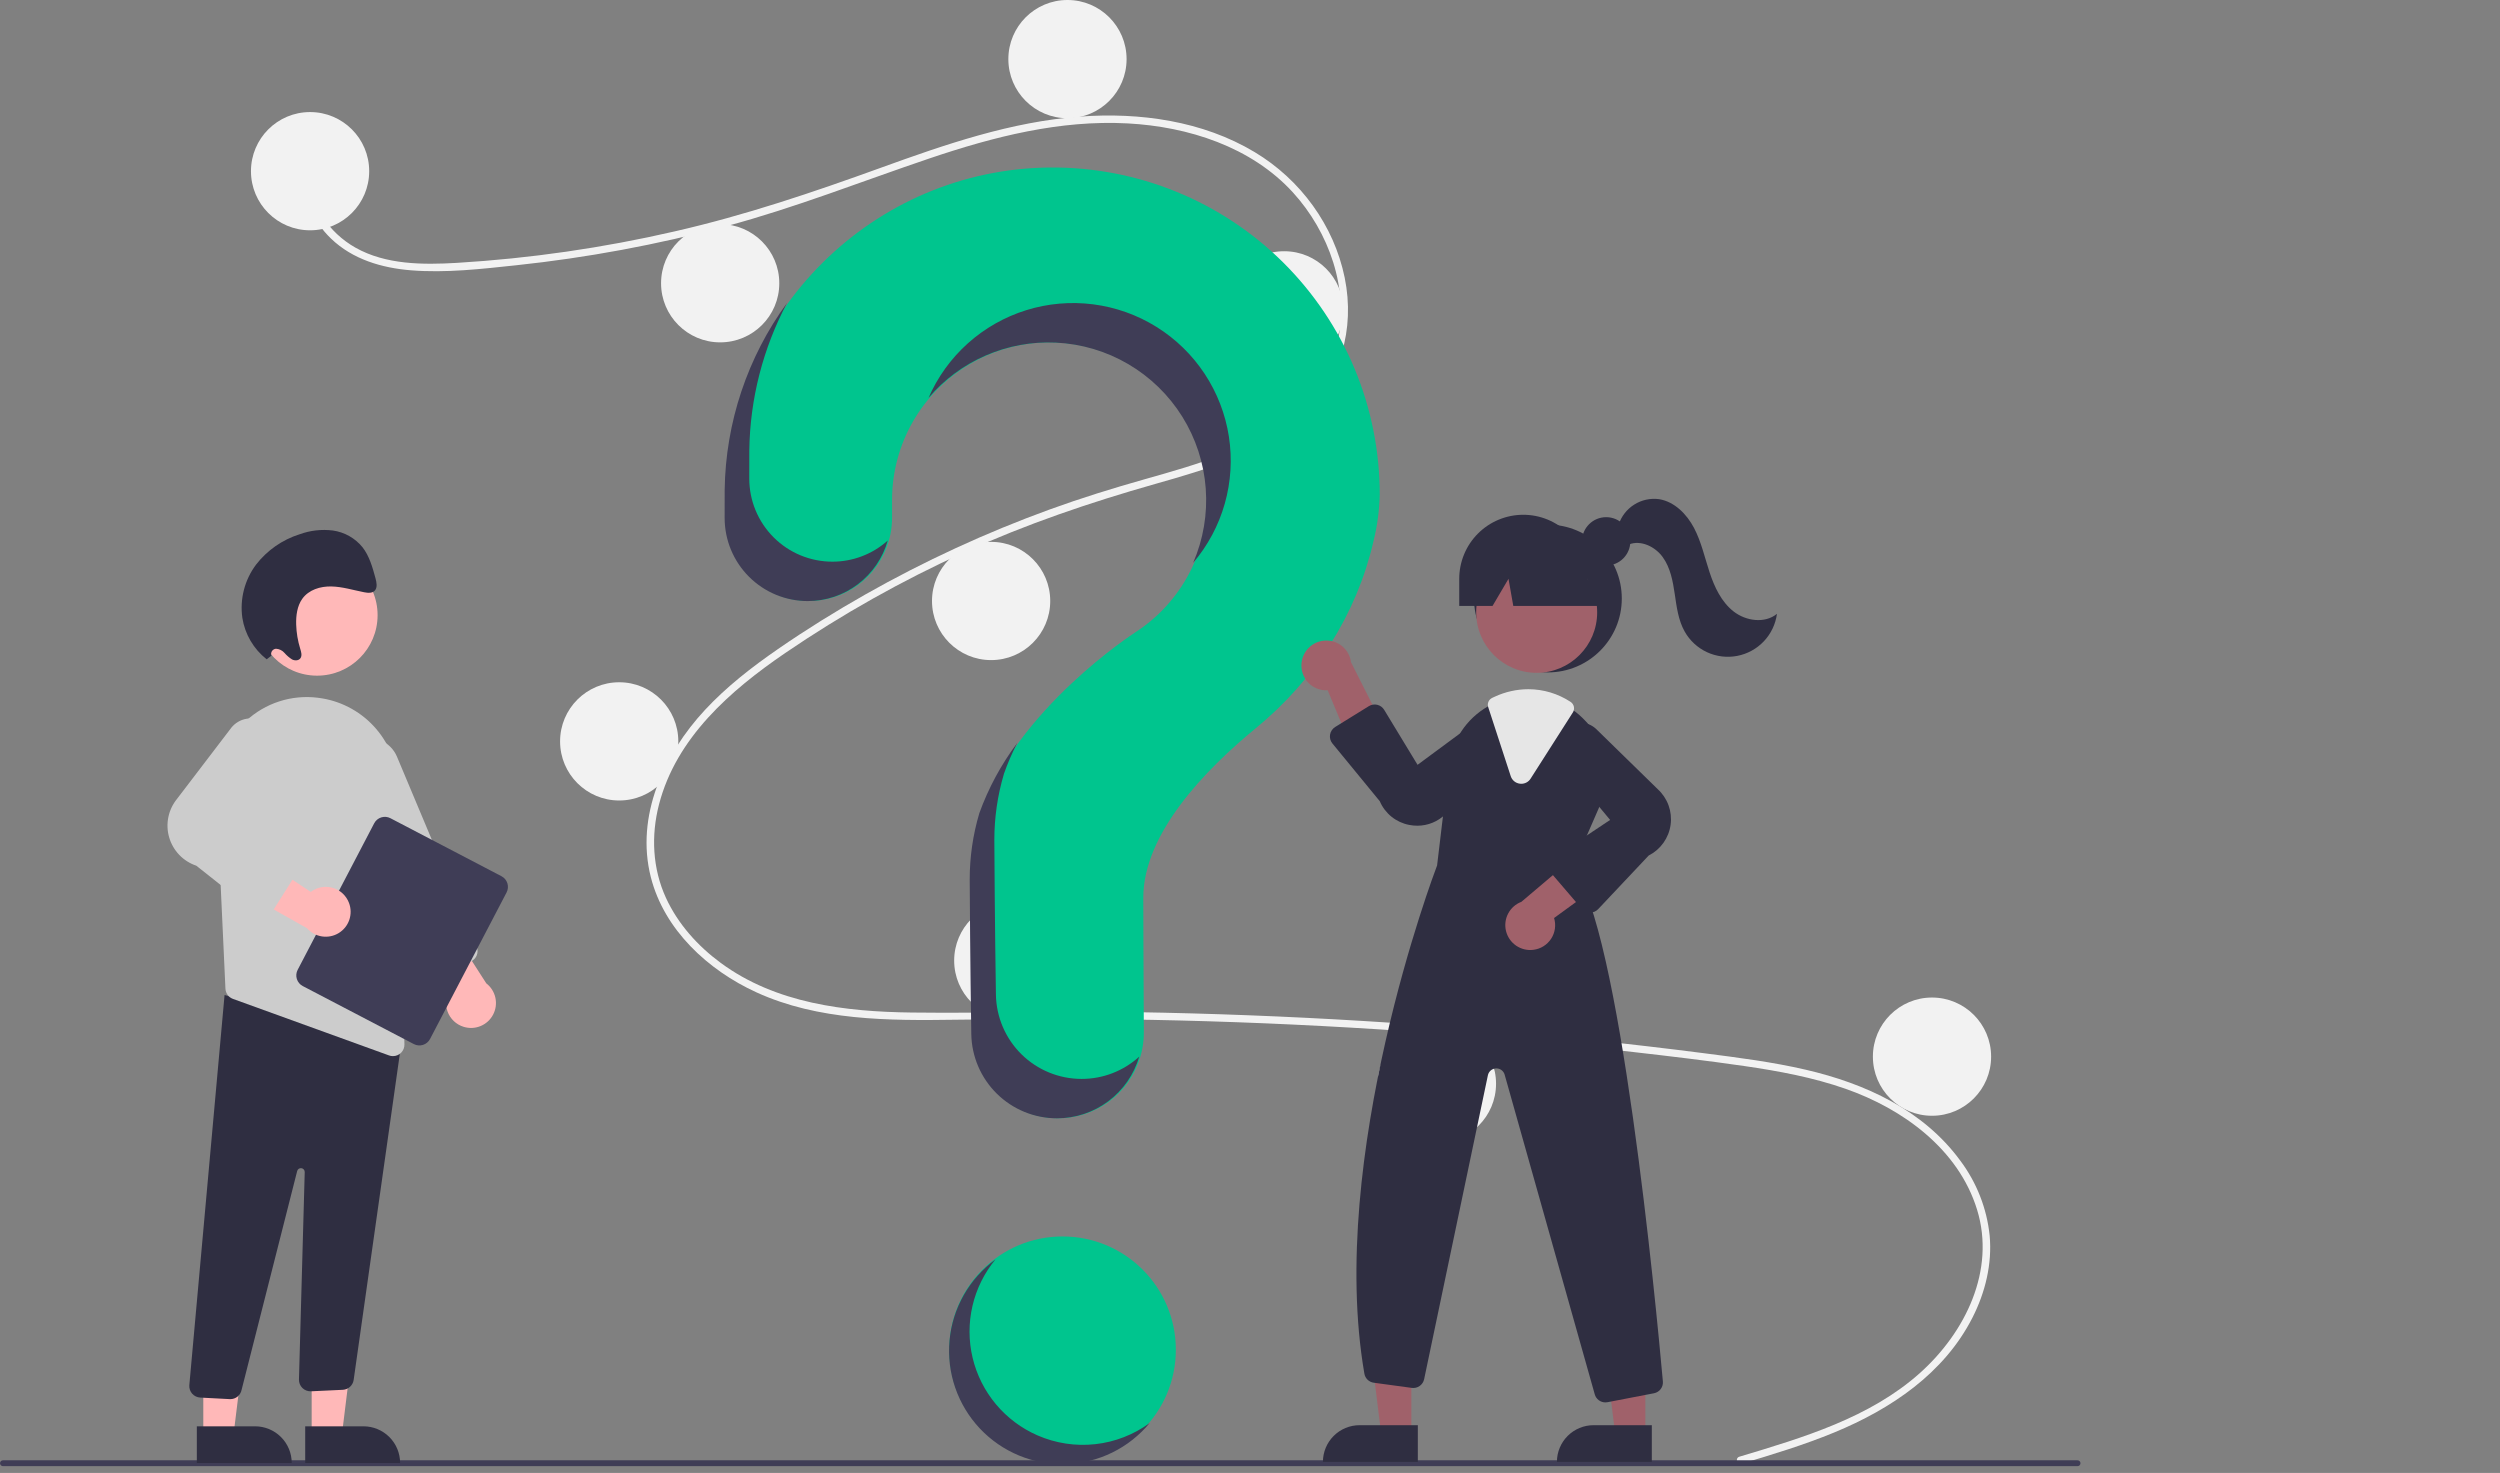 <svg xmlns="http://www.w3.org/2000/svg" width="1015" height="598" fill="none" viewBox="0 0 1015 598">
<rect x="0" y="0" width="1015" height="598" fill="#808080" stroke="none"/>
<g clip-path="url(#clip0)">
<path d="M431.393 594C456.798 594 477.393 573.405 477.393 548C477.393 522.595 456.798 502 431.393 502C405.988 502 385.393 522.595 385.393 548C385.393 573.405 405.988 594 431.393 594Z" fill="#00C58E"/>
<path d="M706.199 591.416C731.934 583.687 759.293 575.628 779.703 557.255C797.94 540.836 810.253 515.766 802.697 491.143C795.157 466.571 772.573 450.187 749.256 442.038C736.031 437.416 722.195 434.852 708.364 432.837C693.329 430.648 678.228 428.854 663.134 427.127C602.016 420.137 540.668 415.867 479.09 414.316C448.706 413.551 418.327 413.57 387.938 414.011C360.798 414.405 332.216 414.395 307.039 402.86C287.46 393.89 269.691 377.571 264.235 356.127C257.938 331.372 269.553 306.163 286.215 288.235C294.998 278.784 305.263 270.831 315.852 263.517C327.339 255.583 339.227 248.211 351.372 241.329C375.293 227.782 400.302 216.252 426.139 206.861C438.885 202.226 451.82 198.228 464.867 194.539C475.884 191.424 486.935 188.305 497.583 184.062C518.166 175.858 537.744 161.962 542.977 139.18C547.937 117.589 539.574 94.15 524.912 78.11C507.949 59.553 482.373 51.418 457.852 50.102C430.324 48.624 403.43 55.514 377.555 64.257C349.959 73.584 322.957 84.307 294.777 91.861C266.833 99.344 238.348 104.639 209.581 107.697C195.499 109.197 180.991 110.89 166.825 109.742C154.953 108.78 143.141 105.288 134.391 96.862C126.888 89.638 122.419 79.708 123.956 69.23C124.235 67.327 127.126 68.136 126.849 70.028C124.978 82.783 133.648 94.536 144.333 100.557C156.681 107.515 171.707 107.525 185.454 106.729C215.263 104.928 244.871 100.648 273.969 93.933C302.561 87.403 330.133 78.067 357.673 68.094C383.829 58.623 410.57 49.378 438.513 47.327C462.759 45.547 488.265 49.079 509.387 61.75C527.951 72.886 541.602 91.457 545.952 112.768C550.202 133.593 544.315 154.553 528.552 169.085C512.23 184.132 489.851 190.564 468.995 196.489C442.543 204.003 416.658 212.787 391.603 224.192C366.206 235.72 341.85 249.413 318.803 265.12C296.556 280.322 274.602 299.451 267.566 326.571C264.289 339.204 264.894 352.603 270.378 364.536C275.254 375.146 283.284 384.071 292.639 390.954C314.96 407.379 343.092 410.751 370.054 411.087C400.335 411.463 430.617 410.441 460.909 410.939C522.641 411.952 584.247 415.709 645.727 422.211C661.133 423.842 676.518 425.644 691.885 427.618C705.706 429.394 719.575 431.159 733.163 434.313C757.326 439.921 780.837 450.705 795.855 471.191C802.52 480.071 806.65 490.594 807.802 501.637C808.854 513.161 806.032 524.706 800.822 534.958C789.29 557.648 767.688 572.081 744.749 581.562C732.462 586.641 719.717 590.488 706.997 594.309C705.144 594.865 704.352 591.97 706.2 591.416L706.199 591.416Z" fill="#F2F2F2"/>
<path d="M125.893 93.5C139.148 93.5 149.893 82.755 149.893 69.5C149.893 56.245 139.148 45.5 125.893 45.5C112.638 45.5 101.893 56.245 101.893 69.5C101.893 82.755 112.638 93.5 125.893 93.5Z" fill="#F2F2F2"/>
<path d="M292.393 139C305.648 139 316.393 128.255 316.393 115C316.393 101.745 305.648 91 292.393 91C279.138 91 268.393 101.745 268.393 115C268.393 128.255 279.138 139 292.393 139Z" fill="#F2F2F2"/>
<path d="M433.393 48C446.648 48 457.393 37.255 457.393 24C457.393 10.745 446.648 0 433.393 0C420.138 0 409.393 10.745 409.393 24C409.393 37.255 420.138 48 433.393 48Z" fill="#F2F2F2"/>
<path d="M521.393 150C534.648 150 545.393 139.255 545.393 126C545.393 112.745 534.648 102 521.393 102C508.138 102 497.393 112.745 497.393 126C497.393 139.255 508.138 150 521.393 150Z" fill="#F2F2F2"/>
<path d="M402.393 268C415.648 268 426.393 257.255 426.393 244C426.393 230.745 415.648 220 402.393 220C389.138 220 378.393 230.745 378.393 244C378.393 257.255 389.138 268 402.393 268Z" fill="#F2F2F2"/>
<path d="M251.393 325C264.648 325 275.393 314.255 275.393 301C275.393 287.745 264.648 277 251.393 277C238.138 277 227.393 287.745 227.393 301C227.393 314.255 238.138 325 251.393 325Z" fill="#F2F2F2"/>
<path d="M411.393 414C424.648 414 435.393 403.255 435.393 390C435.393 376.745 424.648 366 411.393 366C398.138 366 387.393 376.745 387.393 390C387.393 403.255 398.138 414 411.393 414Z" fill="#F2F2F2"/>
<path d="M583.393 464C596.648 464 607.393 453.255 607.393 440C607.393 426.745 596.648 416 583.393 416C570.138 416 559.393 426.745 559.393 440C559.393 453.255 570.138 464 583.393 464Z" fill="#F2F2F2"/>
<path d="M784.393 453C797.648 453 808.393 442.255 808.393 429C808.393 415.745 797.648 405 784.393 405C771.138 405 760.393 415.745 760.393 429C760.393 442.255 771.138 453 784.393 453Z" fill="#F2F2F2"/>
<path d="M426.465 68.003C354.573 68.511 295.709 126.933 294.688 198.82C294.679 199.483 294.674 204.15 294.675 210.254C294.675 219.203 298.23 227.786 304.558 234.115C310.887 240.443 319.469 243.999 328.419 244H328.419C332.855 243.999 337.248 243.124 341.346 241.425C345.444 239.725 349.167 237.235 352.302 234.096C355.437 230.958 357.924 227.232 359.618 223.132C361.313 219.032 362.184 214.639 362.18 210.202C362.176 206.05 362.174 203.176 362.174 203C362.172 191.89 365.062 180.971 370.559 171.316C376.057 161.662 383.973 153.605 393.529 147.938C403.085 142.271 413.952 139.189 425.06 138.996C436.169 138.803 447.136 141.504 456.883 146.835C466.631 152.166 474.823 159.942 480.653 169.399C486.484 178.856 489.752 189.668 490.137 200.771C490.521 211.875 488.009 222.887 482.846 232.725C477.684 242.562 470.05 250.887 460.695 256.879L460.706 256.894C460.706 256.894 412.678 287.813 398.035 330.229L398.048 330.232C395.473 338.921 394.168 347.937 394.174 357C394.174 360.725 394.393 393.321 394.817 419.778C394.965 428.906 398.696 437.61 405.204 444.013C411.713 450.415 420.477 454.002 429.607 454H429.607C434.195 454 438.737 453.092 442.972 451.33C447.207 449.568 451.053 446.986 454.286 443.732C457.52 440.478 460.078 436.617 461.814 432.371C463.55 428.124 464.429 423.577 464.401 418.989C464.254 394.76 464.174 366.548 464.174 364.5C464.174 338.455 489.3 312.505 509.938 295.583C533.704 276.096 550.806 249.54 557.675 219.583C559.195 213.416 560.033 207.1 560.174 200.75C560.174 183.236 556.709 165.896 549.977 149.727C543.246 133.559 533.382 118.882 520.953 106.543C508.524 94.204 493.777 84.446 477.56 77.832C461.344 71.217 443.979 67.877 426.465 68.003V68.003Z" fill="#00C58E"/>
<path d="M843.485 595.262H1.191C0.875 595.261 0.574 595.135 0.351 594.912C0.128 594.688 0.003 594.386 0.003 594.071C0.003 593.756 0.128 593.453 0.351 593.23C0.574 593.007 0.875 592.881 1.191 592.88H843.485C843.8 592.88 844.103 593.006 844.327 593.229C844.55 593.452 844.675 593.755 844.675 594.071C844.675 594.387 844.55 594.689 844.327 594.913C844.103 595.136 843.8 595.262 843.485 595.262V595.262Z" fill="#3F3D56"/>
<path d="M628.449 272.996C645.017 272.996 658.449 259.564 658.449 242.996C658.449 226.427 645.017 212.996 628.449 212.996C611.88 212.996 598.449 226.427 598.449 242.996C598.449 259.564 611.88 272.996 628.449 272.996Z" fill="#2F2E41"/>
<path d="M573.012 582.129H560.753L554.92 534.841H573.015L573.012 582.129Z" fill="#A0616A"/>
<path d="M551.996 578.626H575.639V593.513H537.109C537.109 591.558 537.494 589.622 538.242 587.816C538.99 586.009 540.087 584.368 541.469 582.986C542.851 581.604 544.492 580.507 546.299 579.759C548.105 579.011 550.041 578.626 551.996 578.626Z" fill="#2F2E41"/>
<path d="M668.012 582.129H655.753L649.92 534.841H668.015L668.012 582.129Z" fill="#A0616A"/>
<path d="M646.996 578.626H670.639V593.513H632.109C632.109 591.558 632.494 589.622 633.242 587.816C633.99 586.009 635.087 584.368 636.469 582.986C637.851 581.604 639.492 580.507 641.299 579.759C643.105 579.011 645.041 578.626 646.996 578.626V578.626Z" fill="#2F2E41"/>
<path d="M623.89 273.171C637.454 273.171 648.451 262.175 648.451 248.61C648.451 235.045 637.454 224.049 623.89 224.049C610.325 224.049 599.329 235.045 599.329 248.61C599.329 262.175 610.325 273.171 623.89 273.171Z" fill="#A0616A"/>
<path d="M638.529 352.406L649.519 327.156C652.188 321.232 652.953 314.627 651.708 308.25C650.463 301.874 647.27 296.04 642.569 291.556C641.603 290.601 640.578 289.71 639.499 288.886C634.076 284.644 627.394 282.332 620.509 282.316C615.88 282.334 611.309 283.35 607.109 285.296C606.749 285.456 606.399 285.626 606.039 285.796C605.349 286.126 604.669 286.486 604.009 286.856C599.704 289.328 596.04 292.777 593.313 296.925C590.586 301.073 588.872 305.804 588.309 310.736L583.459 351.376C582.239 354.566 538.719 469.766 553.939 557.716C554.101 558.655 554.559 559.518 555.246 560.178C555.934 560.838 556.814 561.262 557.759 561.386L573.189 563.486C574.316 563.64 575.459 563.361 576.389 562.707C577.318 562.052 577.965 561.069 578.199 559.956L604.089 436.546C604.25 435.779 604.664 435.089 605.264 434.585C605.864 434.081 606.616 433.792 607.399 433.766C608.182 433.739 608.951 433.976 609.584 434.438C610.217 434.901 610.676 435.562 610.889 436.316L647.469 566.096C647.73 567.039 648.292 567.87 649.071 568.463C649.849 569.055 650.801 569.376 651.779 569.376C652.071 569.374 652.362 569.347 652.649 569.296L671.499 565.666C672.595 565.461 673.574 564.854 674.246 563.964C674.918 563.075 675.233 561.966 675.129 560.856C672.359 529.966 657.639 375.236 638.529 352.406Z" fill="#2F2E41"/>
<path d="M528.439 269.05C528.269 270.51 528.421 271.99 528.884 273.385C529.347 274.78 530.111 276.057 531.121 277.125C532.131 278.193 533.363 279.027 534.73 279.567C536.097 280.108 537.566 280.342 539.034 280.253L552.763 313.246L563.148 297.851L548.518 268.881C548.206 266.426 547.004 264.171 545.14 262.542C543.276 260.914 540.879 260.026 538.404 260.047C535.929 260.068 533.548 260.996 531.711 262.655C529.875 264.314 528.71 266.59 528.439 269.05L528.439 269.05Z" fill="#A0616A"/>
<path d="M622.528 385.626C623.988 385.452 625.391 384.959 626.64 384.184C627.889 383.408 628.953 382.368 629.756 381.137C630.559 379.906 631.083 378.514 631.29 377.058C631.497 375.603 631.383 374.12 630.954 372.713L659.84 351.675L642.449 345.162L617.686 366.139C615.371 367.015 613.457 368.71 612.308 370.902C611.159 373.094 610.854 375.632 611.451 378.034C612.048 380.436 613.505 382.535 615.547 383.935C617.588 385.334 620.072 385.936 622.528 385.626V385.626Z" fill="#A0616A"/>
<path d="M575.44 335.241C574.332 335.24 573.228 335.131 572.141 334.916C569.514 334.416 567.05 333.277 564.966 331.6C562.883 329.923 561.244 327.759 560.194 325.3L540.959 301.846C540.553 301.351 540.257 300.774 540.091 300.154C539.926 299.535 539.895 298.887 540 298.254C540.105 297.622 540.344 297.019 540.701 296.486C541.058 295.954 541.525 295.503 542.07 295.166L555.755 286.695C556.26 286.382 556.822 286.173 557.409 286.078C557.996 285.984 558.595 286.007 559.173 286.145C559.751 286.284 560.296 286.535 560.776 286.885C561.256 287.236 561.662 287.677 561.97 288.185L575.527 310.519L601.488 291.333C603.555 290.249 605.943 289.945 608.216 290.476C610.488 291.008 612.494 292.339 613.866 294.227C615.238 296.115 615.885 298.434 615.689 300.76C615.493 303.085 614.467 305.263 612.798 306.894L586.886 330.531C583.841 333.549 579.727 335.242 575.44 335.241Z" fill="#2F2E41"/>
<path d="M645.59 370.513C645.555 370.513 645.519 370.513 645.484 370.512C644.853 370.497 644.232 370.349 643.662 370.079C643.092 369.808 642.584 369.421 642.173 368.942L630.007 354.749C629.593 354.265 629.285 353.7 629.106 353.089C628.926 352.478 628.879 351.836 628.966 351.205C629.053 350.575 629.272 349.969 629.611 349.43C629.949 348.891 630.398 348.429 630.927 348.076L653.709 332.888L633.07 308.076C631.87 306.074 631.429 303.708 631.83 301.408C632.23 299.109 633.444 297.03 635.25 295.552C637.057 294.074 639.334 293.295 641.667 293.358C644.001 293.421 646.233 294.32 647.958 295.893L673.041 320.406C675.015 322.209 676.522 324.465 677.433 326.979C678.343 329.493 678.63 332.191 678.269 334.84C677.907 337.489 676.909 340.012 675.358 342.19C673.807 344.368 671.751 346.138 669.366 347.346L648.865 369.1C648.444 369.546 647.936 369.902 647.373 370.145C646.81 370.388 646.203 370.513 645.59 370.513Z" fill="#2F2E41"/>
<path d="M617.645 318.214C617.45 318.214 617.255 318.202 617.061 318.177C616.214 318.074 615.414 317.73 614.756 317.186C614.098 316.642 613.61 315.921 613.35 315.108L604.208 287.079C603.979 286.37 604.014 285.603 604.307 284.918C604.6 284.233 605.131 283.678 605.802 283.354L606.099 283.214C606.368 283.086 606.634 282.96 606.906 282.839C611.169 280.862 615.81 279.831 620.509 279.816C626.61 279.827 632.574 281.619 637.67 284.973C638.354 285.427 638.831 286.132 639 286.935C639.168 287.739 639.015 288.576 638.572 289.267L621.422 316.135C621.02 316.773 620.462 317.298 619.802 317.662C619.141 318.026 618.399 318.216 617.645 318.214V318.214Z" fill="#E6E6E6"/>
<path d="M652.101 229.603C657.523 229.603 661.918 225.208 661.918 219.786C661.918 214.365 657.523 209.969 652.101 209.969C646.679 209.969 642.284 214.365 642.284 219.786C642.284 225.208 646.679 229.603 652.101 229.603Z" fill="#2F2E41"/>
<path d="M618.449 208.996C611.553 208.996 604.94 211.735 600.064 216.611C595.188 221.487 592.449 228.1 592.449 234.996V245.996H605.978L612.449 234.996L614.39 245.996H655.449L644.449 234.996C644.449 228.1 641.71 221.487 636.834 216.611C631.958 211.735 625.344 208.996 618.449 208.996V208.996Z" fill="#2F2E41"/>
<path d="M657.147 213.062C658.232 209.668 660.48 206.764 663.494 204.863C666.508 202.962 670.096 202.184 673.627 202.666C679.883 203.712 684.83 208.741 687.777 214.357C690.724 219.974 692.085 226.26 694.066 232.285C696.047 238.311 698.857 244.369 703.859 248.269C708.861 252.17 716.536 253.228 721.449 249.215C720.888 253.397 719.026 257.296 716.127 260.362C713.228 263.427 709.439 265.504 705.296 266.298C701.152 267.092 696.864 266.563 693.037 264.786C689.21 263.01 686.039 260.075 683.972 256.397C681.38 251.785 680.711 246.38 679.942 241.146C679.173 235.912 678.175 230.496 675.08 226.205C671.985 221.915 666.192 219.112 661.276 221.067L657.147 213.062Z" fill="#2F2E41"/>
<path d="M337.947 228.038C328.997 228.037 320.414 224.482 314.086 218.153C307.758 211.825 304.203 203.242 304.202 194.292C304.202 188.189 304.206 183.522 304.216 182.858C304.5 161.952 309.765 141.414 319.574 122.949C303.458 145.012 294.596 171.538 294.216 198.858C294.206 199.522 294.202 204.189 294.202 210.292C294.203 219.242 297.758 227.825 304.086 234.153C310.414 240.482 318.997 244.037 327.947 244.038V244.038C335.301 244.036 342.453 241.632 348.316 237.194C354.18 232.756 358.435 226.525 360.434 219.448C354.256 224.989 346.246 228.048 337.947 228.038V228.038Z" fill="#3F3D56"/>
<path d="M428.753 139.109C439.099 139.603 449.171 142.601 458.103 147.845C467.035 153.089 474.562 160.423 480.036 169.216C485.509 178.01 488.767 188 489.53 198.33C490.292 208.66 488.536 219.021 484.412 228.522C490.377 221.517 494.761 213.308 497.266 204.454C499.77 195.601 500.337 186.312 498.926 177.22C497.515 168.128 494.16 159.447 489.09 151.769C484.02 144.091 477.354 137.596 469.547 132.728C461.74 127.86 452.974 124.732 443.849 123.559C434.723 122.385 425.452 123.193 416.667 125.927C407.881 128.661 399.789 133.258 392.941 139.403C386.094 145.548 380.652 153.098 376.986 161.537C383.321 154.084 391.284 148.186 400.259 144.298C409.234 140.409 418.983 138.634 428.753 139.109V139.109Z" fill="#3F3D56"/>
<path d="M439.134 438.038C430.005 438.04 421.24 434.453 414.732 428.051C408.223 421.649 404.493 412.944 404.345 403.816C403.921 377.36 403.702 344.764 403.702 341.038C403.696 331.976 405.001 322.96 407.575 314.27L407.563 314.267C409.084 309.906 410.92 305.661 413.057 301.567C406.496 310.311 401.274 319.984 397.563 330.267L397.575 330.27C395.001 338.96 393.696 347.976 393.702 357.038C393.702 360.764 393.921 393.36 394.345 419.816C394.493 428.944 398.223 437.649 404.732 444.051C411.24 450.453 420.005 454.04 429.134 454.038V454.038C436.662 454.037 443.986 451.595 450.009 447.079C456.031 442.563 460.427 436.216 462.536 428.99C456.139 434.823 447.791 438.051 439.134 438.038V438.038Z" fill="#3F3D56"/>
<path d="M126.541 582.585L138.8 582.584L144.633 535.296L126.538 535.297L126.541 582.585Z" fill="#FFB8B8"/>
<path d="M162.445 593.968L123.914 593.969L123.913 579.082L147.557 579.081C151.505 579.081 155.292 580.649 158.084 583.441C160.876 586.233 162.444 590.019 162.445 593.967V593.967L162.445 593.968Z" fill="#2F2E41"/>
<path d="M82.541 582.585L94.8 582.584L100.633 535.296L82.538 535.297L82.541 582.585Z" fill="#FFB8B8"/>
<path d="M118.445 593.968L79.914 593.969L79.913 579.082L103.557 579.081C107.505 579.081 111.292 580.649 114.084 583.441C116.876 586.233 118.444 590.019 118.445 593.967V593.967L118.445 593.968Z" fill="#2F2E41"/>
<path d="M93.254 568.042L81.279 567.412C80.662 567.379 80.057 567.224 79.5 566.957C78.942 566.689 78.444 566.313 78.033 565.851C77.622 565.389 77.307 564.85 77.105 564.265C76.904 563.68 76.821 563.062 76.861 562.445L91.173 403.979L157.084 421.764L163.435 420.032L143.576 560.317C143.407 561.372 142.883 562.338 142.091 563.055C141.298 563.772 140.285 564.198 139.218 564.261L126.309 564.863C125.664 564.899 125.018 564.8 124.412 564.574C123.807 564.347 123.255 563.997 122.792 563.547C122.328 563.096 121.963 562.554 121.72 561.955C121.476 561.356 121.36 560.713 121.378 560.067L123.717 475.871C123.728 475.481 123.592 475.102 123.338 474.807C123.083 474.513 122.727 474.325 122.34 474.279C121.953 474.234 121.563 474.336 121.248 474.563C120.932 474.791 120.713 475.129 120.634 475.511L98.077 564.323C97.864 565.377 97.292 566.324 96.459 567.003C95.626 567.683 94.583 568.052 93.507 568.049C93.424 568.049 93.339 568.047 93.254 568.042Z" fill="#2F2E41"/>
<path d="M128.742 274.32C142.307 274.32 153.303 263.323 153.303 249.759C153.303 236.194 142.307 225.198 128.742 225.198C115.177 225.198 104.181 236.194 104.181 249.759C104.181 263.323 115.177 274.32 128.742 274.32Z" fill="#FFB8B8"/>
<path d="M87.85 321.918L90.55 380.185L91.526 401.384C91.565 402.307 91.879 403.197 92.426 403.941C92.974 404.684 93.731 405.248 94.601 405.559L157.937 428.503C158.448 428.693 158.99 428.788 159.536 428.783C160.16 428.786 160.778 428.663 161.354 428.422C161.929 428.181 162.45 427.826 162.885 427.379C163.32 426.933 163.661 426.402 163.887 425.821C164.113 425.239 164.219 424.618 164.2 423.995L161.603 319.228C161.433 310.632 158.269 302.365 152.657 295.853C147.044 289.34 139.336 284.989 130.86 283.551C130.247 283.457 129.624 283.364 129.001 283.28C123.745 282.628 118.41 283.135 113.371 284.766C108.332 286.398 103.712 289.113 99.835 292.722C95.822 296.414 92.668 300.942 90.596 305.987C88.525 311.032 87.588 316.47 87.85 321.918L87.85 321.918Z" fill="#CCCCCC"/>
<path d="M188.192 416.876C186.694 416.411 185.326 415.602 184.196 414.515C183.066 413.427 182.205 412.09 181.684 410.611C181.162 409.132 180.994 407.551 181.192 405.995C181.389 404.439 181.948 402.951 182.823 401.649L161.345 373.089L179.88 371.942L197.434 399.239C199.313 400.692 200.621 402.76 201.128 405.081C201.635 407.402 201.308 409.827 200.206 411.931C199.103 414.035 197.295 415.684 195.098 416.588C192.901 417.492 190.457 417.594 188.192 416.876H188.192Z" fill="#FFB8B8"/>
<path d="M173.091 396.481C172.522 396.25 172.004 395.909 171.568 395.476C171.132 395.044 170.786 394.529 170.55 393.963L138.192 316.868C137.557 315.359 137.226 313.739 137.217 312.102C137.208 310.464 137.522 308.841 138.141 307.325C138.76 305.809 139.672 304.43 140.824 303.266C141.977 302.102 143.347 301.177 144.857 300.544C146.367 299.91 147.987 299.58 149.624 299.573C151.262 299.565 152.885 299.881 154.4 300.501C155.916 301.121 157.294 302.034 158.457 303.187C159.619 304.34 160.544 305.711 161.176 307.221L193.534 384.317C194.013 385.46 194.018 386.746 193.549 387.893C193.08 389.04 192.176 389.954 191.034 390.435L176.668 396.464C176.103 396.703 175.495 396.828 174.881 396.831C174.267 396.834 173.659 396.715 173.091 396.481L173.091 396.481Z" fill="#CCCCCC"/>
<path d="M120.845 393.762L151.925 334.253C152.524 333.108 153.553 332.248 154.785 331.862C156.018 331.475 157.354 331.593 158.5 332.189L203.611 355.749C204.756 356.349 205.616 357.378 206.002 358.61C206.389 359.843 206.271 361.179 205.675 362.324L174.595 421.833C173.996 422.978 172.967 423.838 171.734 424.225C170.502 424.611 169.166 424.493 168.02 423.897L122.909 400.337C121.764 399.737 120.904 398.708 120.518 397.476C120.131 396.243 120.249 394.907 120.845 393.762Z" fill="#3F3D56"/>
<path d="M141.688 366.574C141.136 365.106 140.248 363.787 139.095 362.723C137.943 361.66 136.557 360.88 135.05 360.447C133.542 360.013 131.955 359.938 130.413 360.228C128.872 360.517 127.419 361.163 126.171 362.113L96.393 342.359L96.342 360.929L124.628 376.841C126.189 378.631 128.331 379.814 130.678 380.183C133.025 380.552 135.426 380.083 137.462 378.858C139.497 377.633 141.036 375.731 141.809 373.484C142.582 371.238 142.539 368.792 141.688 366.574V366.574Z" fill="#FFB8B8"/>
<path d="M104.038 370.75L79.701 351.472C77.069 350.588 74.69 349.078 72.769 347.072C70.848 345.067 69.443 342.625 68.673 339.956C67.904 337.288 67.794 334.472 68.352 331.752C68.91 329.031 70.12 326.487 71.878 324.337L93.975 295.377C95.511 293.501 97.67 292.24 100.059 291.824C102.448 291.409 104.907 291.867 106.985 293.115C109.064 294.363 110.624 296.318 111.381 298.621C112.137 300.925 112.039 303.424 111.105 305.662L93.621 334.262L119.315 346.448C119.912 346.732 120.443 347.139 120.872 347.642C121.3 348.146 121.617 348.735 121.801 349.37C121.985 350.005 122.032 350.672 121.94 351.327C121.847 351.981 121.616 352.609 121.263 353.168L110.891 369.582C110.541 370.136 110.078 370.61 109.532 370.974C108.987 371.338 108.371 371.583 107.725 371.693C107.699 371.698 107.673 371.702 107.647 371.705C107.012 371.801 106.365 371.766 105.744 371.602C105.123 371.437 104.543 371.147 104.038 370.75V370.75Z" fill="#CCCCCC"/>
<path d="M110.183 266.205C110.078 265.897 110.044 265.569 110.085 265.245C110.126 264.922 110.241 264.613 110.42 264.341C110.599 264.068 110.838 263.841 111.119 263.676C111.4 263.51 111.715 263.411 112.039 263.386C112.705 263.422 113.356 263.593 113.953 263.888C114.551 264.182 115.082 264.595 115.516 265.101C116.404 266.126 117.439 267.015 118.587 267.738C119.775 268.337 121.386 268.252 122.064 267.11C122.7 266.038 122.264 264.602 121.879 263.357C120.899 260.188 120.351 256.902 120.249 253.587C120.138 249.886 120.66 246.025 122.708 243.138C125.352 239.414 130.08 238 134.554 238.102C139.028 238.205 143.429 239.586 147.861 240.459C149.391 240.76 151.189 240.914 152.213 239.729C153.301 238.468 152.901 236.427 152.438 234.725C151.237 230.307 149.963 225.74 147.173 222.173C144.156 218.465 139.846 216.039 135.112 215.382C130.567 214.819 125.953 215.343 121.65 216.911C114.639 219.121 108.469 223.418 103.967 229.229C99.326 235.409 97.32 243.175 98.389 250.83C99.433 257.496 102.966 263.519 108.275 267.684L110.183 266.205Z" fill="#2F2E41"/>
<path d="M421.258 582.78C414.724 579.934 408.94 575.608 404.363 570.144C399.787 564.68 396.543 558.227 394.888 551.294C393.232 544.362 393.211 537.139 394.825 530.197C396.439 523.255 399.644 516.782 404.188 511.291C398.92 515.138 394.53 520.061 391.31 525.733C388.09 531.406 386.113 537.698 385.511 544.193C384.909 550.688 385.695 557.237 387.817 563.405C389.939 569.573 393.349 575.219 397.82 579.969C402.291 584.718 407.721 588.462 413.75 590.953C419.779 593.443 426.268 594.623 432.788 594.414C439.307 594.204 445.708 592.611 451.564 589.739C457.421 586.867 462.6 582.782 466.757 577.755C460.273 582.494 452.66 585.452 444.677 586.334C436.695 587.215 428.62 585.99 421.258 582.78V582.78Z" fill="#3F3D56"/>
</g>
<defs>
<clipPath id="clip0">
<rect width="1014.53" height="597.436" fill="#fff"/>
</clipPath>
</defs>
</svg>
